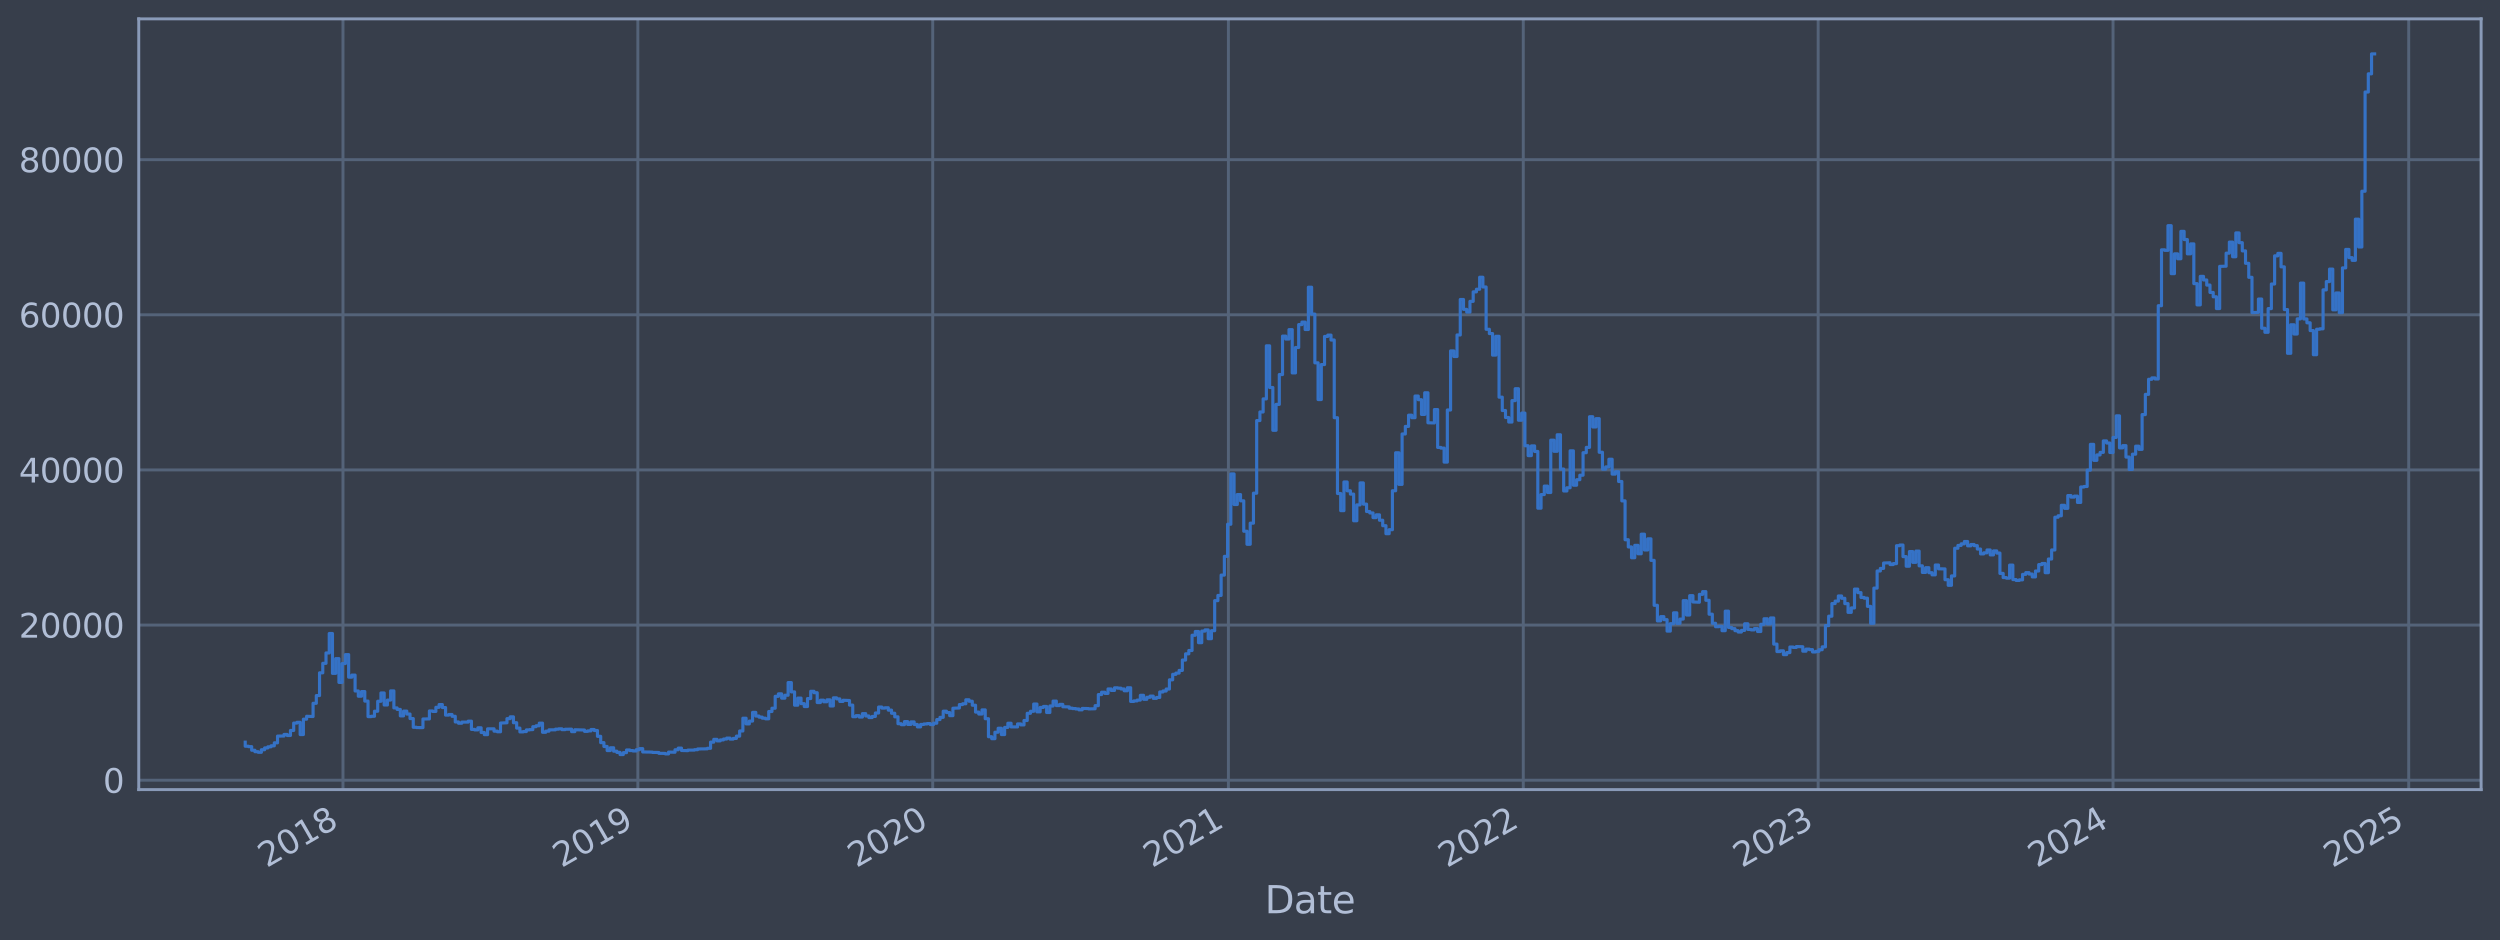 <?xml version="1.0" encoding="utf-8" standalone="no"?>
<!DOCTYPE svg PUBLIC "-//W3C//DTD SVG 1.1//EN"
  "http://www.w3.org/Graphics/SVG/1.1/DTD/svg11.dtd">
<svg xmlns:xlink="http://www.w3.org/1999/xlink" width="952.884pt" height="358.291pt" viewBox="0 0 952.884 358.291" xmlns="http://www.w3.org/2000/svg" version="1.1">
 <defs>
  <style type="text/css">*{stroke-linejoin: round; stroke-linecap: butt}</style>
 </defs>
 <g id="figure_1">
  <g id="patch_1">
   <path d="M 0 358.291 
L 952.884 358.291 
L 952.884 0 
L 0 0 
z
" style="fill: #373e4b"/>
  </g>
  <g id="axes_1">
   <g id="patch_2">
    <path d="M 52.884 300.96 
L 945.684 300.96 
L 945.684 7.2 
L 52.884 7.2 
z
" style="fill: #373e4b"/>
   </g>
   <g id="matplotlib.axis_1">
    <g id="xtick_1">
     <g id="line2d_1">
      <path d="M 130.725 300.96 
L 130.725 7.2 
" clip-path="url(#p2341d378d4)" style="fill: none; stroke: #546379; stroke-width: 1.12; stroke-linecap: square"/>
     </g>
     <g id="line2d_2"/>
     <g id="text_1">
      <!-- 2018 -->
      <g style="fill: #b1bed6" transform="translate(101.643 330.885) rotate(-30) scale(0.126 -0.126)">
       <defs>
        <path id="DejaVuSans-32" d="M 1228 531 
L 3431 531 
L 3431 0 
L 469 0 
L 469 531 
Q 828 903 1448 1529 
Q 2069 2156 2228 2338 
Q 2531 2678 2651 2914 
Q 2772 3150 2772 3378 
Q 2772 3750 2511 3984 
Q 2250 4219 1831 4219 
Q 1534 4219 1204 4116 
Q 875 4013 500 3803 
L 500 4441 
Q 881 4594 1212 4672 
Q 1544 4750 1819 4750 
Q 2544 4750 2975 4387 
Q 3406 4025 3406 3419 
Q 3406 3131 3298 2873 
Q 3191 2616 2906 2266 
Q 2828 2175 2409 1742 
Q 1991 1309 1228 531 
z
" transform="scale(0.016)"/>
        <path id="DejaVuSans-30" d="M 2034 4250 
Q 1547 4250 1301 3770 
Q 1056 3291 1056 2328 
Q 1056 1369 1301 889 
Q 1547 409 2034 409 
Q 2525 409 2770 889 
Q 3016 1369 3016 2328 
Q 3016 3291 2770 3770 
Q 2525 4250 2034 4250 
z
M 2034 4750 
Q 2819 4750 3233 4129 
Q 3647 3509 3647 2328 
Q 3647 1150 3233 529 
Q 2819 -91 2034 -91 
Q 1250 -91 836 529 
Q 422 1150 422 2328 
Q 422 3509 836 4129 
Q 1250 4750 2034 4750 
z
" transform="scale(0.016)"/>
        <path id="DejaVuSans-31" d="M 794 531 
L 1825 531 
L 1825 4091 
L 703 3866 
L 703 4441 
L 1819 4666 
L 2450 4666 
L 2450 531 
L 3481 531 
L 3481 0 
L 794 0 
L 794 531 
z
" transform="scale(0.016)"/>
        <path id="DejaVuSans-38" d="M 2034 2216 
Q 1584 2216 1326 1975 
Q 1069 1734 1069 1313 
Q 1069 891 1326 650 
Q 1584 409 2034 409 
Q 2484 409 2743 651 
Q 3003 894 3003 1313 
Q 3003 1734 2745 1975 
Q 2488 2216 2034 2216 
z
M 1403 2484 
Q 997 2584 770 2862 
Q 544 3141 544 3541 
Q 544 4100 942 4425 
Q 1341 4750 2034 4750 
Q 2731 4750 3128 4425 
Q 3525 4100 3525 3541 
Q 3525 3141 3298 2862 
Q 3072 2584 2669 2484 
Q 3125 2378 3379 2068 
Q 3634 1759 3634 1313 
Q 3634 634 3220 271 
Q 2806 -91 2034 -91 
Q 1263 -91 848 271 
Q 434 634 434 1313 
Q 434 1759 690 2068 
Q 947 2378 1403 2484 
z
M 1172 3481 
Q 1172 3119 1398 2916 
Q 1625 2713 2034 2713 
Q 2441 2713 2670 2916 
Q 2900 3119 2900 3481 
Q 2900 3844 2670 4047 
Q 2441 4250 2034 4250 
Q 1625 4250 1398 4047 
Q 1172 3844 1172 3481 
z
" transform="scale(0.016)"/>
       </defs>
       <use xlink:href="#DejaVuSans-32"/>
       <use xlink:href="#DejaVuSans-30" x="63.623"/>
       <use xlink:href="#DejaVuSans-31" x="127.246"/>
       <use xlink:href="#DejaVuSans-38" x="190.869"/>
      </g>
     </g>
    </g>
    <g id="xtick_2">
     <g id="line2d_3">
      <path d="M 243.117 300.96 
L 243.117 7.2 
" clip-path="url(#p2341d378d4)" style="fill: none; stroke: #546379; stroke-width: 1.12; stroke-linecap: square"/>
     </g>
     <g id="line2d_4"/>
     <g id="text_2">
      <!-- 2019 -->
      <g style="fill: #b1bed6" transform="translate(214.036 330.885) rotate(-30) scale(0.126 -0.126)">
       <defs>
        <path id="DejaVuSans-39" d="M 703 97 
L 703 672 
Q 941 559 1184 500 
Q 1428 441 1663 441 
Q 2288 441 2617 861 
Q 2947 1281 2994 2138 
Q 2813 1869 2534 1725 
Q 2256 1581 1919 1581 
Q 1219 1581 811 2004 
Q 403 2428 403 3163 
Q 403 3881 828 4315 
Q 1253 4750 1959 4750 
Q 2769 4750 3195 4129 
Q 3622 3509 3622 2328 
Q 3622 1225 3098 567 
Q 2575 -91 1691 -91 
Q 1453 -91 1209 -44 
Q 966 3 703 97 
z
M 1959 2075 
Q 2384 2075 2632 2365 
Q 2881 2656 2881 3163 
Q 2881 3666 2632 3958 
Q 2384 4250 1959 4250 
Q 1534 4250 1286 3958 
Q 1038 3666 1038 3163 
Q 1038 2656 1286 2365 
Q 1534 2075 1959 2075 
z
" transform="scale(0.016)"/>
       </defs>
       <use xlink:href="#DejaVuSans-32"/>
       <use xlink:href="#DejaVuSans-30" x="63.623"/>
       <use xlink:href="#DejaVuSans-31" x="127.246"/>
       <use xlink:href="#DejaVuSans-39" x="190.869"/>
      </g>
     </g>
    </g>
    <g id="xtick_3">
     <g id="line2d_5">
      <path d="M 355.51 300.96 
L 355.51 7.2 
" clip-path="url(#p2341d378d4)" style="fill: none; stroke: #546379; stroke-width: 1.12; stroke-linecap: square"/>
     </g>
     <g id="line2d_6"/>
     <g id="text_3">
      <!-- 2020 -->
      <g style="fill: #b1bed6" transform="translate(326.429 330.885) rotate(-30) scale(0.126 -0.126)">
       <use xlink:href="#DejaVuSans-32"/>
       <use xlink:href="#DejaVuSans-30" x="63.623"/>
       <use xlink:href="#DejaVuSans-32" x="127.246"/>
       <use xlink:href="#DejaVuSans-30" x="190.869"/>
      </g>
     </g>
    </g>
    <g id="xtick_4">
     <g id="line2d_7">
      <path d="M 468.211 300.96 
L 468.211 7.2 
" clip-path="url(#p2341d378d4)" style="fill: none; stroke: #546379; stroke-width: 1.12; stroke-linecap: square"/>
     </g>
     <g id="line2d_8"/>
     <g id="text_4">
      <!-- 2021 -->
      <g style="fill: #b1bed6" transform="translate(439.13 330.885) rotate(-30) scale(0.126 -0.126)">
       <use xlink:href="#DejaVuSans-32"/>
       <use xlink:href="#DejaVuSans-30" x="63.623"/>
       <use xlink:href="#DejaVuSans-32" x="127.246"/>
       <use xlink:href="#DejaVuSans-31" x="190.869"/>
      </g>
     </g>
    </g>
    <g id="xtick_5">
     <g id="line2d_9">
      <path d="M 580.603 300.96 
L 580.603 7.2 
" clip-path="url(#p2341d378d4)" style="fill: none; stroke: #546379; stroke-width: 1.12; stroke-linecap: square"/>
     </g>
     <g id="line2d_10"/>
     <g id="text_5">
      <!-- 2022 -->
      <g style="fill: #b1bed6" transform="translate(551.522 330.885) rotate(-30) scale(0.126 -0.126)">
       <use xlink:href="#DejaVuSans-32"/>
       <use xlink:href="#DejaVuSans-30" x="63.623"/>
       <use xlink:href="#DejaVuSans-32" x="127.246"/>
       <use xlink:href="#DejaVuSans-32" x="190.869"/>
      </g>
     </g>
    </g>
    <g id="xtick_6">
     <g id="line2d_11">
      <path d="M 692.996 300.96 
L 692.996 7.2 
" clip-path="url(#p2341d378d4)" style="fill: none; stroke: #546379; stroke-width: 1.12; stroke-linecap: square"/>
     </g>
     <g id="line2d_12"/>
     <g id="text_6">
      <!-- 2023 -->
      <g style="fill: #b1bed6" transform="translate(663.915 330.885) rotate(-30) scale(0.126 -0.126)">
       <defs>
        <path id="DejaVuSans-33" d="M 2597 2516 
Q 3050 2419 3304 2112 
Q 3559 1806 3559 1356 
Q 3559 666 3084 287 
Q 2609 -91 1734 -91 
Q 1441 -91 1130 -33 
Q 819 25 488 141 
L 488 750 
Q 750 597 1062 519 
Q 1375 441 1716 441 
Q 2309 441 2620 675 
Q 2931 909 2931 1356 
Q 2931 1769 2642 2001 
Q 2353 2234 1838 2234 
L 1294 2234 
L 1294 2753 
L 1863 2753 
Q 2328 2753 2575 2939 
Q 2822 3125 2822 3475 
Q 2822 3834 2567 4026 
Q 2313 4219 1838 4219 
Q 1578 4219 1281 4162 
Q 984 4106 628 3988 
L 628 4550 
Q 988 4650 1302 4700 
Q 1616 4750 1894 4750 
Q 2613 4750 3031 4423 
Q 3450 4097 3450 3541 
Q 3450 3153 3228 2886 
Q 3006 2619 2597 2516 
z
" transform="scale(0.016)"/>
       </defs>
       <use xlink:href="#DejaVuSans-32"/>
       <use xlink:href="#DejaVuSans-30" x="63.623"/>
       <use xlink:href="#DejaVuSans-32" x="127.246"/>
       <use xlink:href="#DejaVuSans-33" x="190.869"/>
      </g>
     </g>
    </g>
    <g id="xtick_7">
     <g id="line2d_13">
      <path d="M 805.389 300.96 
L 805.389 7.2 
" clip-path="url(#p2341d378d4)" style="fill: none; stroke: #546379; stroke-width: 1.12; stroke-linecap: square"/>
     </g>
     <g id="line2d_14"/>
     <g id="text_7">
      <!-- 2024 -->
      <g style="fill: #b1bed6" transform="translate(776.308 330.885) rotate(-30) scale(0.126 -0.126)">
       <defs>
        <path id="DejaVuSans-34" d="M 2419 4116 
L 825 1625 
L 2419 1625 
L 2419 4116 
z
M 2253 4666 
L 3047 4666 
L 3047 1625 
L 3713 1625 
L 3713 1100 
L 3047 1100 
L 3047 0 
L 2419 0 
L 2419 1100 
L 313 1100 
L 313 1709 
L 2253 4666 
z
" transform="scale(0.016)"/>
       </defs>
       <use xlink:href="#DejaVuSans-32"/>
       <use xlink:href="#DejaVuSans-30" x="63.623"/>
       <use xlink:href="#DejaVuSans-32" x="127.246"/>
       <use xlink:href="#DejaVuSans-34" x="190.869"/>
      </g>
     </g>
    </g>
    <g id="xtick_8">
     <g id="line2d_15">
      <path d="M 918.09 300.96 
L 918.09 7.2 
" clip-path="url(#p2341d378d4)" style="fill: none; stroke: #546379; stroke-width: 1.12; stroke-linecap: square"/>
     </g>
     <g id="line2d_16"/>
     <g id="text_8">
      <!-- 2025 -->
      <g style="fill: #b1bed6" transform="translate(889.009 330.885) rotate(-30) scale(0.126 -0.126)">
       <defs>
        <path id="DejaVuSans-35" d="M 691 4666 
L 3169 4666 
L 3169 4134 
L 1269 4134 
L 1269 2991 
Q 1406 3038 1543 3061 
Q 1681 3084 1819 3084 
Q 2600 3084 3056 2656 
Q 3513 2228 3513 1497 
Q 3513 744 3044 326 
Q 2575 -91 1722 -91 
Q 1428 -91 1123 -41 
Q 819 9 494 109 
L 494 744 
Q 775 591 1075 516 
Q 1375 441 1709 441 
Q 2250 441 2565 725 
Q 2881 1009 2881 1497 
Q 2881 1984 2565 2268 
Q 2250 2553 1709 2553 
Q 1456 2553 1204 2497 
Q 953 2441 691 2322 
L 691 4666 
z
" transform="scale(0.016)"/>
       </defs>
       <use xlink:href="#DejaVuSans-32"/>
       <use xlink:href="#DejaVuSans-30" x="63.623"/>
       <use xlink:href="#DejaVuSans-32" x="127.246"/>
       <use xlink:href="#DejaVuSans-35" x="190.869"/>
      </g>
     </g>
    </g>
    <g id="text_9">
     <!-- Date -->
     <g style="fill: #b1bed6" transform="translate(482.075 348.096) scale(0.144 -0.144)">
      <defs>
       <path id="DejaVuSans-44" d="M 1259 4147 
L 1259 519 
L 2022 519 
Q 2988 519 3436 956 
Q 3884 1394 3884 2338 
Q 3884 3275 3436 3711 
Q 2988 4147 2022 4147 
L 1259 4147 
z
M 628 4666 
L 1925 4666 
Q 3281 4666 3915 4102 
Q 4550 3538 4550 2338 
Q 4550 1131 3912 565 
Q 3275 0 1925 0 
L 628 0 
L 628 4666 
z
" transform="scale(0.016)"/>
       <path id="DejaVuSans-61" d="M 2194 1759 
Q 1497 1759 1228 1600 
Q 959 1441 959 1056 
Q 959 750 1161 570 
Q 1363 391 1709 391 
Q 2188 391 2477 730 
Q 2766 1069 2766 1631 
L 2766 1759 
L 2194 1759 
z
M 3341 1997 
L 3341 0 
L 2766 0 
L 2766 531 
Q 2569 213 2275 61 
Q 1981 -91 1556 -91 
Q 1019 -91 701 211 
Q 384 513 384 1019 
Q 384 1609 779 1909 
Q 1175 2209 1959 2209 
L 2766 2209 
L 2766 2266 
Q 2766 2663 2505 2880 
Q 2244 3097 1772 3097 
Q 1472 3097 1187 3025 
Q 903 2953 641 2809 
L 641 3341 
Q 956 3463 1253 3523 
Q 1550 3584 1831 3584 
Q 2591 3584 2966 3190 
Q 3341 2797 3341 1997 
z
" transform="scale(0.016)"/>
       <path id="DejaVuSans-74" d="M 1172 4494 
L 1172 3500 
L 2356 3500 
L 2356 3053 
L 1172 3053 
L 1172 1153 
Q 1172 725 1289 603 
Q 1406 481 1766 481 
L 2356 481 
L 2356 0 
L 1766 0 
Q 1100 0 847 248 
Q 594 497 594 1153 
L 594 3053 
L 172 3053 
L 172 3500 
L 594 3500 
L 594 4494 
L 1172 4494 
z
" transform="scale(0.016)"/>
       <path id="DejaVuSans-65" d="M 3597 1894 
L 3597 1613 
L 953 1613 
Q 991 1019 1311 708 
Q 1631 397 2203 397 
Q 2534 397 2845 478 
Q 3156 559 3463 722 
L 3463 178 
Q 3153 47 2828 -22 
Q 2503 -91 2169 -91 
Q 1331 -91 842 396 
Q 353 884 353 1716 
Q 353 2575 817 3079 
Q 1281 3584 2069 3584 
Q 2775 3584 3186 3129 
Q 3597 2675 3597 1894 
z
M 3022 2063 
Q 3016 2534 2758 2815 
Q 2500 3097 2075 3097 
Q 1594 3097 1305 2825 
Q 1016 2553 972 2059 
L 3022 2063 
z
" transform="scale(0.016)"/>
      </defs>
      <use xlink:href="#DejaVuSans-44"/>
      <use xlink:href="#DejaVuSans-61" x="77.002"/>
      <use xlink:href="#DejaVuSans-74" x="138.281"/>
      <use xlink:href="#DejaVuSans-65" x="177.49"/>
     </g>
    </g>
   </g>
   <g id="matplotlib.axis_2">
    <g id="ytick_1">
     <g id="line2d_17">
      <path d="M 52.884 297.388 
L 945.684 297.388 
" clip-path="url(#p2341d378d4)" style="fill: none; stroke: #546379; stroke-width: 1.12; stroke-linecap: square"/>
     </g>
     <g id="line2d_18"/>
     <g id="text_10">
      <!-- 0 -->
      <g style="fill: #b1bed6" transform="translate(39.267 302.175) scale(0.126 -0.126)">
       <use xlink:href="#DejaVuSans-30"/>
      </g>
     </g>
    </g>
    <g id="ytick_2">
     <g id="line2d_19">
      <path d="M 52.884 238.254 
L 945.684 238.254 
" clip-path="url(#p2341d378d4)" style="fill: none; stroke: #546379; stroke-width: 1.12; stroke-linecap: square"/>
     </g>
     <g id="line2d_20"/>
     <g id="text_11">
      <!-- 20000 -->
      <g style="fill: #b1bed6" transform="translate(7.2 243.041) scale(0.126 -0.126)">
       <use xlink:href="#DejaVuSans-32"/>
       <use xlink:href="#DejaVuSans-30" x="63.623"/>
       <use xlink:href="#DejaVuSans-30" x="127.246"/>
       <use xlink:href="#DejaVuSans-30" x="190.869"/>
       <use xlink:href="#DejaVuSans-30" x="254.492"/>
      </g>
     </g>
    </g>
    <g id="ytick_3">
     <g id="line2d_21">
      <path d="M 52.884 179.12 
L 945.684 179.12 
" clip-path="url(#p2341d378d4)" style="fill: none; stroke: #546379; stroke-width: 1.12; stroke-linecap: square"/>
     </g>
     <g id="line2d_22"/>
     <g id="text_12">
      <!-- 40000 -->
      <g style="fill: #b1bed6" transform="translate(7.2 183.907) scale(0.126 -0.126)">
       <use xlink:href="#DejaVuSans-34"/>
       <use xlink:href="#DejaVuSans-30" x="63.623"/>
       <use xlink:href="#DejaVuSans-30" x="127.246"/>
       <use xlink:href="#DejaVuSans-30" x="190.869"/>
       <use xlink:href="#DejaVuSans-30" x="254.492"/>
      </g>
     </g>
    </g>
    <g id="ytick_4">
     <g id="line2d_23">
      <path d="M 52.884 119.985 
L 945.684 119.985 
" clip-path="url(#p2341d378d4)" style="fill: none; stroke: #546379; stroke-width: 1.12; stroke-linecap: square"/>
     </g>
     <g id="line2d_24"/>
     <g id="text_13">
      <!-- 60000 -->
      <g style="fill: #b1bed6" transform="translate(7.2 124.772) scale(0.126 -0.126)">
       <defs>
        <path id="DejaVuSans-36" d="M 2113 2584 
Q 1688 2584 1439 2293 
Q 1191 2003 1191 1497 
Q 1191 994 1439 701 
Q 1688 409 2113 409 
Q 2538 409 2786 701 
Q 3034 994 3034 1497 
Q 3034 2003 2786 2293 
Q 2538 2584 2113 2584 
z
M 3366 4563 
L 3366 3988 
Q 3128 4100 2886 4159 
Q 2644 4219 2406 4219 
Q 1781 4219 1451 3797 
Q 1122 3375 1075 2522 
Q 1259 2794 1537 2939 
Q 1816 3084 2150 3084 
Q 2853 3084 3261 2657 
Q 3669 2231 3669 1497 
Q 3669 778 3244 343 
Q 2819 -91 2113 -91 
Q 1303 -91 875 529 
Q 447 1150 447 2328 
Q 447 3434 972 4092 
Q 1497 4750 2381 4750 
Q 2619 4750 2861 4703 
Q 3103 4656 3366 4563 
z
" transform="scale(0.016)"/>
       </defs>
       <use xlink:href="#DejaVuSans-36"/>
       <use xlink:href="#DejaVuSans-30" x="63.623"/>
       <use xlink:href="#DejaVuSans-30" x="127.246"/>
       <use xlink:href="#DejaVuSans-30" x="190.869"/>
       <use xlink:href="#DejaVuSans-30" x="254.492"/>
      </g>
     </g>
    </g>
    <g id="ytick_5">
     <g id="line2d_25">
      <path d="M 52.884 60.851 
L 945.684 60.851 
" clip-path="url(#p2341d378d4)" style="fill: none; stroke: #546379; stroke-width: 1.12; stroke-linecap: square"/>
     </g>
     <g id="line2d_26"/>
     <g id="text_14">
      <!-- 80000 -->
      <g style="fill: #b1bed6" transform="translate(7.2 65.638) scale(0.126 -0.126)">
       <use xlink:href="#DejaVuSans-38"/>
       <use xlink:href="#DejaVuSans-30" x="63.623"/>
       <use xlink:href="#DejaVuSans-30" x="127.246"/>
       <use xlink:href="#DejaVuSans-30" x="190.869"/>
       <use xlink:href="#DejaVuSans-30" x="254.492"/>
      </g>
     </g>
    </g>
   </g>
   <g id="line2d_27">
    <path d="M 93.466 282.876 
L 93.466 284.423 
L 94.697 284.423 
L 94.697 284.583 
L 95.929 284.583 
L 95.929 285.96 
L 97.161 285.96 
L 97.161 286.512 
L 98.392 286.512 
L 98.392 286.742 
L 99.624 286.742 
L 99.624 285.763 
L 100.856 285.763 
L 100.856 285.076 
L 102.087 285.076 
L 102.087 284.65 
L 103.319 284.65 
L 103.319 284.262 
L 104.551 284.262 
L 104.551 283.131 
L 105.783 283.131 
L 105.783 280.56 
L 108.246 280.544 
L 108.246 279.942 
L 109.478 279.942 
L 109.478 280.328 
L 110.709 280.328 
L 110.709 278.418 
L 111.941 278.418 
L 111.941 275.609 
L 113.173 275.609 
L 113.173 275.306 
L 114.404 275.306 
L 114.404 279.973 
L 115.636 279.973 
L 115.636 274.123 
L 116.868 274.123 
L 116.868 273.017 
L 119.331 273.106 
L 119.331 268.061 
L 120.563 268.061 
L 120.563 265.122 
L 121.795 265.122 
L 121.795 256.456 
L 123.026 256.456 
L 123.026 252.834 
L 124.258 252.834 
L 124.258 248.874 
L 125.49 248.874 
L 125.49 241.472 
L 126.722 241.472 
L 126.722 256.655 
L 127.953 256.655 
L 127.953 251.033 
L 129.185 251.033 
L 129.185 260.097 
L 130.417 260.097 
L 130.417 252.922 
L 131.648 252.922 
L 131.648 249.51 
L 132.88 249.51 
L 132.88 258.107 
L 134.112 258.107 
L 134.112 257.313 
L 135.343 257.313 
L 135.343 263.367 
L 136.575 263.367 
L 136.575 265.363 
L 137.807 265.363 
L 137.807 263.589 
L 139.039 263.589 
L 139.039 267.218 
L 140.27 267.218 
L 140.27 273.137 
L 141.502 273.137 
L 141.502 273.01 
L 142.734 273.01 
L 142.734 271.086 
L 143.965 271.086 
L 143.965 267.293 
L 145.197 267.293 
L 145.197 264.137 
L 146.429 264.137 
L 146.429 268.709 
L 147.66 268.709 
L 147.66 266.839 
L 148.892 266.839 
L 148.892 263.336 
L 150.124 263.336 
L 150.124 269.818 
L 151.356 269.818 
L 151.356 270.394 
L 152.587 270.394 
L 152.587 272.854 
L 153.819 272.854 
L 153.819 271.044 
L 155.051 271.044 
L 155.051 272.156 
L 156.282 272.156 
L 156.282 273.881 
L 157.514 273.881 
L 157.514 277.201 
L 158.746 277.201 
L 158.746 277.322 
L 161.209 277.329 
L 161.209 274.044 
L 163.673 274.009 
L 163.673 270.983 
L 164.904 270.983 
L 164.904 271.162 
L 166.136 271.162 
L 166.136 269.6 
L 167.368 269.6 
L 167.368 268.55 
L 168.599 268.55 
L 168.599 269.686 
L 169.831 269.686 
L 169.831 272.561 
L 171.063 272.561 
L 171.063 272.342 
L 172.294 272.342 
L 172.294 273.019 
L 173.526 273.019 
L 173.526 275.178 
L 174.758 275.178 
L 174.758 275.673 
L 175.99 275.673 
L 175.99 275.244 
L 178.453 275.226 
L 178.453 274.871 
L 179.685 274.871 
L 179.685 278.013 
L 180.916 278.013 
L 180.916 278.203 
L 182.148 278.203 
L 182.148 277.399 
L 183.38 277.399 
L 183.38 279.184 
L 184.611 279.184 
L 184.611 280.008 
L 185.843 280.008 
L 185.843 277.796 
L 188.307 277.79 
L 188.307 278.675 
L 189.538 278.675 
L 189.538 278.912 
L 190.77 278.912 
L 190.77 275.594 
L 193.233 275.489 
L 193.233 273.913 
L 194.465 273.913 
L 194.465 273.228 
L 195.697 273.228 
L 195.697 275.465 
L 196.928 275.465 
L 196.928 277.524 
L 198.16 277.524 
L 198.16 278.974 
L 199.392 278.974 
L 199.392 278.848 
L 200.624 278.848 
L 200.624 278.209 
L 201.855 278.209 
L 201.855 278.093 
L 203.087 278.093 
L 203.087 276.983 
L 204.319 276.983 
L 204.319 276.636 
L 205.55 276.636 
L 205.55 275.629 
L 206.782 275.629 
L 206.782 279.104 
L 208.014 279.104 
L 208.014 278.684 
L 209.245 278.684 
L 209.245 278.178 
L 211.709 278.182 
L 211.709 277.923 
L 212.941 277.923 
L 212.941 277.789 
L 214.172 277.789 
L 214.172 278.107 
L 215.404 278.107 
L 215.404 277.952 
L 217.867 277.93 
L 217.867 278.864 
L 219.099 278.864 
L 219.099 278.141 
L 222.794 278.252 
L 222.794 278.756 
L 224.026 278.756 
L 224.026 278.58 
L 225.258 278.58 
L 225.258 278.061 
L 226.489 278.061 
L 226.489 278.44 
L 227.721 278.44 
L 227.721 280.657 
L 228.953 280.657 
L 228.953 283.052 
L 230.184 283.052 
L 230.184 284.518 
L 231.416 284.518 
L 231.416 286.069 
L 232.648 286.069 
L 232.648 285.005 
L 233.88 285.005 
L 233.88 286.316 
L 235.111 286.316 
L 235.111 286.778 
L 236.343 286.778 
L 236.343 287.607 
L 237.575 287.607 
L 237.575 286.873 
L 238.806 286.873 
L 238.806 285.858 
L 240.038 285.858 
L 240.038 286.089 
L 241.27 286.089 
L 241.27 286.241 
L 242.501 286.241 
L 242.501 285.765 
L 243.733 285.765 
L 243.733 285.349 
L 244.965 285.349 
L 244.965 286.607 
L 248.66 286.668 
L 248.66 286.782 
L 251.123 286.814 
L 251.123 287.129 
L 253.587 287.17 
L 253.587 287.351 
L 254.818 287.351 
L 254.818 286.657 
L 257.282 286.72 
L 257.282 285.779 
L 258.514 285.779 
L 258.514 285.149 
L 259.745 285.149 
L 259.745 286.055 
L 262.209 286.11 
L 262.209 285.896 
L 264.672 285.913 
L 264.672 285.749 
L 265.904 285.749 
L 265.904 285.475 
L 269.599 285.418 
L 269.599 285.224 
L 270.831 285.224 
L 270.831 282.867 
L 272.062 282.867 
L 272.062 281.81 
L 273.294 281.81 
L 273.294 282.389 
L 274.526 282.389 
L 274.526 282.023 
L 275.757 282.023 
L 275.757 281.69 
L 276.989 281.69 
L 276.989 281.321 
L 278.221 281.321 
L 278.221 281.714 
L 279.452 281.714 
L 279.452 281.451 
L 280.684 281.451 
L 280.684 280.581 
L 281.916 280.581 
L 281.916 278.619 
L 283.148 278.619 
L 283.148 273.756 
L 284.379 273.756 
L 284.379 275.908 
L 285.611 275.908 
L 285.611 274.841 
L 286.843 274.841 
L 286.843 271.534 
L 288.074 271.534 
L 288.074 272.929 
L 289.306 272.929 
L 289.306 273.336 
L 290.538 273.336 
L 290.538 273.74 
L 291.769 273.74 
L 291.769 273.978 
L 293.001 273.978 
L 293.001 271.193 
L 294.233 271.193 
L 294.233 269.945 
L 295.465 269.945 
L 295.465 265.413 
L 296.696 265.413 
L 296.696 264.472 
L 297.928 264.472 
L 297.928 266.11 
L 299.16 266.11 
L 299.16 264.997 
L 300.391 264.997 
L 300.391 260.173 
L 301.623 260.173 
L 301.623 263.714 
L 302.855 263.714 
L 302.855 268.784 
L 304.086 268.784 
L 304.086 266.084 
L 305.318 266.084 
L 305.318 268.19 
L 306.55 268.19 
L 306.55 269.296 
L 307.782 269.296 
L 307.782 266.255 
L 309.013 266.255 
L 309.013 263.488 
L 310.245 263.488 
L 310.245 264.03 
L 311.477 264.03 
L 311.477 267.771 
L 312.708 267.771 
L 312.708 266.882 
L 313.94 266.882 
L 313.94 267.49 
L 315.172 267.49 
L 315.172 266.756 
L 316.403 266.756 
L 316.403 269.069 
L 317.635 269.069 
L 317.635 265.984 
L 318.867 265.984 
L 318.867 266.381 
L 320.099 266.381 
L 320.099 267.35 
L 321.33 267.35 
L 321.33 266.903 
L 323.794 267.006 
L 323.794 268.757 
L 325.025 268.757 
L 325.025 273.161 
L 326.257 273.161 
L 326.257 272.78 
L 327.489 272.78 
L 327.489 273.298 
L 328.721 273.298 
L 328.721 271.996 
L 329.952 271.996 
L 329.952 272.896 
L 331.184 272.896 
L 331.184 273.508 
L 332.416 273.508 
L 332.416 273.077 
L 333.647 273.077 
L 333.647 271.763 
L 334.879 271.763 
L 334.879 269.497 
L 336.111 269.497 
L 336.111 269.887 
L 337.342 269.887 
L 337.342 269.763 
L 338.574 269.763 
L 338.574 270.668 
L 339.806 270.668 
L 339.806 271.865 
L 341.038 271.865 
L 341.038 273.214 
L 342.269 273.214 
L 342.269 275.845 
L 343.501 275.845 
L 343.501 276.208 
L 344.733 276.208 
L 344.733 275.042 
L 345.964 275.042 
L 345.964 276.121 
L 347.196 276.121 
L 347.196 275.147 
L 348.428 275.147 
L 348.428 276.132 
L 349.659 276.132 
L 349.659 277.048 
L 350.891 277.048 
L 350.891 276.129 
L 352.123 276.129 
L 352.123 275.95 
L 353.355 275.95 
L 353.355 275.801 
L 354.586 275.801 
L 354.586 276.172 
L 355.818 276.172 
L 355.818 275.652 
L 357.05 275.652 
L 357.05 274.273 
L 358.281 274.273 
L 358.281 273.423 
L 359.513 273.423 
L 359.513 271.073 
L 360.745 271.073 
L 360.745 271.599 
L 361.976 271.599 
L 361.976 272.767 
L 363.208 272.767 
L 363.208 269.951 
L 365.672 269.848 
L 365.672 268.544 
L 366.903 268.544 
L 366.903 268.251 
L 368.135 268.251 
L 368.135 266.732 
L 369.367 266.732 
L 369.367 267.287 
L 370.598 267.287 
L 370.598 268.798 
L 371.83 268.798 
L 371.83 271.412 
L 373.062 271.412 
L 373.062 272.155 
L 374.293 272.155 
L 374.293 270.579 
L 375.525 270.579 
L 375.525 273.936 
L 376.757 273.936 
L 376.757 280.804 
L 377.989 280.804 
L 377.989 281.547 
L 379.22 281.547 
L 379.22 279.087 
L 380.452 279.087 
L 380.452 277.583 
L 381.684 277.583 
L 381.684 279.987 
L 382.915 279.987 
L 382.915 277.256 
L 384.147 277.256 
L 384.147 275.677 
L 385.379 275.677 
L 385.379 277.066 
L 387.842 277.07 
L 387.842 275.925 
L 389.074 275.925 
L 389.074 276.304 
L 390.306 276.304 
L 390.306 274.624 
L 391.537 274.624 
L 391.537 271.876 
L 392.769 271.876 
L 392.769 271.115 
L 394.001 271.115 
L 394.001 268.348 
L 395.232 268.348 
L 395.232 271.326 
L 396.464 271.326 
L 396.464 269.638 
L 397.696 269.638 
L 397.696 269.268 
L 398.927 269.268 
L 398.927 271.574 
L 400.159 271.574 
L 400.159 269.095 
L 401.391 269.095 
L 401.391 267.217 
L 402.623 267.217 
L 402.623 268.934 
L 403.854 268.934 
L 403.854 268.486 
L 405.086 268.486 
L 405.086 269.378 
L 407.549 269.433 
L 407.549 269.936 
L 408.781 269.936 
L 408.781 270.066 
L 410.013 270.066 
L 410.013 270.23 
L 411.244 270.23 
L 411.244 270.564 
L 412.476 270.564 
L 412.476 270.02 
L 414.94 270.08 
L 414.94 270.206 
L 417.403 270.143 
L 417.403 268.965 
L 418.635 268.965 
L 418.635 264.739 
L 419.866 264.739 
L 419.866 263.848 
L 421.098 263.848 
L 421.098 264.29 
L 422.33 264.29 
L 422.33 262.595 
L 423.562 262.595 
L 423.562 263.17 
L 424.793 263.17 
L 424.793 262.162 
L 426.025 262.162 
L 426.025 262.304 
L 427.257 262.304 
L 427.257 262.606 
L 428.488 262.606 
L 428.488 263.283 
L 429.72 263.283 
L 429.72 262.135 
L 430.952 262.135 
L 430.952 267.349 
L 432.183 267.349 
L 432.183 267.148 
L 433.415 267.148 
L 433.415 266.843 
L 434.647 266.843 
L 434.647 265.03 
L 435.879 265.03 
L 435.879 266.548 
L 437.11 266.548 
L 437.11 265.773 
L 438.342 265.773 
L 438.342 265.335 
L 439.574 265.335 
L 439.574 266.19 
L 440.805 266.19 
L 440.805 265.838 
L 442.037 265.838 
L 442.037 263.751 
L 443.269 263.751 
L 443.269 263.375 
L 444.5 263.375 
L 444.5 262.623 
L 445.732 262.623 
L 445.732 259.115 
L 446.964 259.115 
L 446.964 257.025 
L 448.196 257.025 
L 448.196 256.555 
L 449.427 256.555 
L 449.427 255.534 
L 450.659 255.534 
L 450.659 251.587 
L 451.891 251.587 
L 451.891 249.207 
L 453.122 249.207 
L 453.122 247.937 
L 454.354 247.937 
L 454.354 242.135 
L 455.586 242.135 
L 455.586 240.701 
L 456.817 240.701 
L 456.817 244.959 
L 458.049 244.959 
L 458.049 240.54 
L 459.281 240.54 
L 459.281 240.094 
L 460.513 240.094 
L 460.513 243.435 
L 461.744 243.435 
L 461.744 240.393 
L 462.976 240.393 
L 462.976 228.938 
L 464.208 228.938 
L 464.208 226.945 
L 465.439 226.945 
L 465.439 219.203 
L 466.671 219.203 
L 466.671 212.068 
L 467.903 212.068 
L 467.903 199.814 
L 469.134 199.814 
L 469.134 180.639 
L 470.366 180.639 
L 470.366 192.292 
L 471.598 192.292 
L 471.598 188.497 
L 472.83 188.497 
L 472.83 190.887 
L 474.061 190.887 
L 474.061 202.478 
L 475.293 202.478 
L 475.293 207.447 
L 476.525 207.447 
L 476.525 199.413 
L 477.756 199.413 
L 477.756 187.984 
L 478.988 187.984 
L 478.988 160.302 
L 480.22 160.302 
L 480.22 157.029 
L 481.451 157.029 
L 481.451 152.036 
L 482.683 152.036 
L 482.683 131.808 
L 483.915 131.808 
L 483.915 147.705 
L 485.147 147.705 
L 485.147 163.999 
L 486.378 163.999 
L 486.378 154.138 
L 487.61 154.138 
L 487.61 142.754 
L 488.842 142.754 
L 488.842 128.106 
L 490.073 128.106 
L 490.073 129.233 
L 491.305 129.233 
L 491.305 125.645 
L 492.537 125.645 
L 492.537 142.136 
L 493.768 142.136 
L 493.768 132.451 
L 495 132.451 
L 495 123.72 
L 496.232 123.72 
L 496.232 122.782 
L 497.464 122.782 
L 497.464 125.595 
L 498.695 125.595 
L 498.695 109.476 
L 499.927 109.476 
L 499.927 119.728 
L 501.159 119.728 
L 501.159 138.291 
L 502.39 138.291 
L 502.39 152.286 
L 503.622 152.286 
L 503.622 138.955 
L 504.854 138.955 
L 504.854 128.224 
L 506.085 128.224 
L 506.085 127.731 
L 507.317 127.731 
L 507.317 129.594 
L 508.549 129.594 
L 508.549 159.201 
L 509.781 159.201 
L 509.781 188.095 
L 511.012 188.095 
L 511.012 194.629 
L 512.244 194.629 
L 512.244 183.716 
L 513.476 183.716 
L 513.476 187.072 
L 514.707 187.072 
L 514.707 188.328 
L 515.939 188.328 
L 515.939 198.486 
L 517.171 198.486 
L 517.171 192.44 
L 518.403 192.44 
L 518.403 184.072 
L 519.634 184.072 
L 519.634 192.152 
L 520.866 192.152 
L 520.866 194.969 
L 522.098 194.969 
L 522.098 195.51 
L 523.329 195.51 
L 523.329 197.283 
L 524.561 197.283 
L 524.561 196.236 
L 525.793 196.236 
L 525.793 198.292 
L 527.024 198.292 
L 527.024 200.365 
L 528.256 200.365 
L 528.256 203.413 
L 529.488 203.413 
L 529.488 201.893 
L 530.72 201.893 
L 530.72 187.049 
L 531.951 187.049 
L 531.951 172.573 
L 533.183 172.573 
L 533.183 184.625 
L 534.415 184.625 
L 534.415 165.418 
L 535.646 165.418 
L 535.646 162.528 
L 536.878 162.528 
L 536.878 158.256 
L 538.11 158.256 
L 538.11 159.207 
L 539.341 159.207 
L 539.341 150.961 
L 540.573 150.961 
L 540.573 152.341 
L 541.805 152.341 
L 541.805 157.962 
L 543.037 157.962 
L 543.037 149.708 
L 544.268 149.708 
L 544.268 161.147 
L 546.732 161.204 
L 546.732 156.101 
L 547.963 156.101 
L 547.963 170.54 
L 549.195 170.54 
L 549.195 170.795 
L 550.427 170.795 
L 550.427 176.13 
L 551.658 176.13 
L 551.658 156.273 
L 552.89 156.273 
L 552.89 133.752 
L 554.122 133.752 
L 554.122 135.875 
L 555.354 135.875 
L 555.354 127.679 
L 556.585 127.679 
L 556.585 114.156 
L 557.817 114.156 
L 557.817 117.924 
L 559.049 117.924 
L 559.049 118.965 
L 560.28 118.965 
L 560.28 114.866 
L 561.512 114.866 
L 561.512 111.248 
L 562.744 111.248 
L 562.744 110.248 
L 563.975 110.248 
L 563.975 105.678 
L 565.207 105.678 
L 565.207 109.387 
L 566.439 109.387 
L 566.439 125.505 
L 567.671 125.505 
L 567.671 127.146 
L 568.902 127.146 
L 568.902 135.357 
L 570.134 135.357 
L 570.134 128.176 
L 571.366 128.176 
L 571.366 151.384 
L 572.597 151.384 
L 572.597 156.472 
L 573.829 156.472 
L 573.829 159.141 
L 575.061 159.141 
L 575.061 160.866 
L 576.292 160.866 
L 576.292 152.702 
L 577.524 152.702 
L 577.524 148.16 
L 578.756 148.16 
L 578.756 160.17 
L 579.988 160.17 
L 579.988 157.453 
L 581.219 157.453 
L 581.219 169.893 
L 582.451 169.893 
L 582.451 173.653 
L 583.683 173.653 
L 583.683 169.956 
L 584.914 169.956 
L 584.914 172.078 
L 586.146 172.078 
L 586.146 193.692 
L 587.378 193.692 
L 587.378 188.512 
L 588.609 188.512 
L 588.609 185.274 
L 589.841 185.274 
L 589.841 187.717 
L 591.073 187.717 
L 591.073 167.783 
L 592.305 167.783 
L 592.305 172.02 
L 593.536 172.02 
L 593.536 165.707 
L 594.768 165.707 
L 594.768 178.779 
L 596 178.779 
L 596 187.128 
L 597.231 187.128 
L 597.231 185.907 
L 598.463 185.907 
L 598.463 171.833 
L 599.695 171.833 
L 599.695 184.937 
L 600.926 184.937 
L 600.926 182.842 
L 602.158 182.842 
L 602.158 181.128 
L 603.39 181.128 
L 603.39 172.549 
L 604.622 172.549 
L 604.622 170.53 
L 605.853 170.53 
L 605.853 158.841 
L 607.085 158.841 
L 607.085 162.742 
L 608.317 162.742 
L 608.317 159.572 
L 609.548 159.572 
L 609.548 172.381 
L 610.78 172.381 
L 610.78 178.817 
L 612.012 178.817 
L 612.012 177.97 
L 613.243 177.97 
L 613.243 175.052 
L 614.475 175.052 
L 614.475 180.7 
L 615.707 180.7 
L 615.707 179.799 
L 616.939 179.799 
L 616.939 183.523 
L 618.17 183.523 
L 618.17 190.908 
L 619.402 190.908 
L 619.402 205.718 
L 620.634 205.718 
L 620.634 208.466 
L 621.865 208.466 
L 621.865 212.587 
L 623.097 212.587 
L 623.097 207.862 
L 624.329 207.862 
L 624.329 211.07 
L 625.561 211.07 
L 625.561 203.614 
L 626.792 203.614 
L 626.792 209.628 
L 628.024 209.628 
L 628.024 205.382 
L 629.256 205.382 
L 629.256 213.582 
L 630.487 213.582 
L 630.487 230.712 
L 631.719 230.712 
L 631.719 236.656 
L 632.951 236.656 
L 632.951 235.036 
L 634.182 235.036 
L 634.182 236.178 
L 635.414 236.178 
L 635.414 240.54 
L 636.646 240.54 
L 636.646 237.716 
L 637.878 237.716 
L 637.878 233.575 
L 639.109 233.575 
L 639.109 237.593 
L 640.341 237.593 
L 640.341 235.965 
L 641.573 235.965 
L 641.573 228.928 
L 642.804 228.928 
L 642.804 234.408 
L 644.036 234.408 
L 644.036 227.042 
L 645.268 227.042 
L 645.268 229.438 
L 647.731 229.54 
L 647.731 226.546 
L 648.963 226.546 
L 648.963 225.496 
L 650.195 225.496 
L 650.195 228.81 
L 651.426 228.81 
L 651.426 234.106 
L 652.658 234.106 
L 652.658 237.564 
L 653.89 237.564 
L 653.89 238.866 
L 655.121 238.866 
L 655.121 238.742 
L 656.353 238.742 
L 656.353 240.383 
L 657.585 240.383 
L 657.585 232.948 
L 658.816 232.948 
L 658.816 239.157 
L 660.048 239.157 
L 660.048 239.608 
L 661.28 239.608 
L 661.28 240.381 
L 662.512 240.381 
L 662.512 240.901 
L 663.743 240.901 
L 663.743 240.28 
L 664.975 240.28 
L 664.975 237.758 
L 666.207 237.758 
L 666.207 239.904 
L 667.438 239.904 
L 667.438 240.077 
L 668.67 240.077 
L 668.67 239.588 
L 669.902 239.588 
L 669.902 240.704 
L 671.133 240.704 
L 671.133 237.955 
L 672.365 237.955 
L 672.365 235.841 
L 673.597 235.841 
L 673.597 237.799 
L 674.829 237.799 
L 674.829 235.533 
L 676.06 235.533 
L 676.06 245.497 
L 677.292 245.497 
L 677.292 248.342 
L 678.524 248.342 
L 678.524 248.061 
L 679.755 248.061 
L 679.755 249.505 
L 680.987 249.505 
L 680.987 248.74 
L 682.219 248.74 
L 682.219 246.62 
L 683.45 246.62 
L 683.45 246.777 
L 684.682 246.777 
L 684.682 246.431 
L 687.146 246.512 
L 687.146 248.196 
L 688.377 248.196 
L 688.377 247.406 
L 689.609 247.406 
L 689.609 247.603 
L 690.841 247.603 
L 690.841 248.486 
L 692.072 248.486 
L 692.072 248.266 
L 693.304 248.266 
L 693.304 247.637 
L 694.536 247.637 
L 694.536 246.556 
L 695.767 246.556 
L 695.767 238.451 
L 696.999 238.451 
L 696.999 234.868 
L 698.231 234.868 
L 698.231 230.056 
L 699.463 230.056 
L 699.463 229.118 
L 700.694 229.118 
L 700.694 227.149 
L 701.926 227.149 
L 701.926 228.04 
L 703.158 228.04 
L 703.158 230.082 
L 704.389 230.082 
L 704.389 233.409 
L 705.621 233.409 
L 705.621 231.714 
L 706.853 231.714 
L 706.853 224.529 
L 708.084 224.529 
L 708.084 225.878 
L 709.316 225.878 
L 709.316 227.719 
L 710.548 227.719 
L 710.548 228.002 
L 711.78 228.002 
L 711.78 231.126 
L 713.011 231.126 
L 713.011 237.589 
L 714.243 237.589 
L 714.243 224.158 
L 715.475 224.158 
L 715.475 217.63 
L 716.706 217.63 
L 716.706 216.651 
L 717.938 216.651 
L 717.938 214.601 
L 720.402 214.502 
L 720.402 215.185 
L 721.633 215.185 
L 721.633 214.82 
L 722.865 214.82 
L 722.865 207.992 
L 724.097 207.992 
L 724.097 207.743 
L 725.328 207.743 
L 725.328 212.147 
L 726.56 212.147 
L 726.56 215.811 
L 727.792 215.811 
L 727.792 210.223 
L 729.023 210.223 
L 729.023 214.344 
L 730.255 214.344 
L 730.255 210.061 
L 731.487 210.061 
L 731.487 215.664 
L 732.719 215.664 
L 732.719 218.19 
L 733.95 218.19 
L 733.95 216.379 
L 735.182 216.379 
L 735.182 218.277 
L 736.414 218.277 
L 736.414 219.102 
L 737.645 219.102 
L 737.645 215.355 
L 738.877 215.355 
L 738.877 216.812 
L 741.34 216.837 
L 741.34 220.949 
L 742.572 220.949 
L 742.572 223.095 
L 743.804 223.095 
L 743.804 219.517 
L 745.036 219.517 
L 745.036 208.971 
L 746.267 208.971 
L 746.267 207.898 
L 747.499 207.898 
L 747.499 207.293 
L 748.731 207.293 
L 748.731 206.396 
L 749.962 206.396 
L 749.962 208.052 
L 751.194 208.052 
L 751.194 207.529 
L 752.426 207.529 
L 752.426 207.976 
L 753.657 207.976 
L 753.657 209.271 
L 754.889 209.271 
L 754.889 211.116 
L 756.121 211.116 
L 756.121 210.709 
L 757.353 210.709 
L 757.353 209.622 
L 758.584 209.622 
L 758.584 211.502 
L 759.816 211.502 
L 759.816 209.971 
L 761.048 209.971 
L 761.048 210.804 
L 762.279 210.804 
L 762.279 218.556 
L 763.511 218.556 
L 763.511 220.149 
L 764.743 220.149 
L 764.743 220.368 
L 765.974 220.368 
L 765.974 215.395 
L 767.206 215.395 
L 767.206 220.901 
L 768.438 220.901 
L 768.438 221.243 
L 769.67 221.243 
L 769.67 221.008 
L 770.901 221.008 
L 770.901 218.929 
L 772.133 218.929 
L 772.133 218.255 
L 773.365 218.255 
L 773.365 218.793 
L 774.596 218.793 
L 774.596 219.884 
L 775.828 219.884 
L 775.828 217.644 
L 777.06 217.644 
L 777.06 215.199 
L 778.291 215.199 
L 778.291 214.786 
L 779.523 214.786 
L 779.523 218.271 
L 780.755 218.271 
L 780.755 213.071 
L 781.987 213.071 
L 781.987 209.625 
L 783.218 209.625 
L 783.218 197.148 
L 784.45 197.148 
L 784.45 196.592 
L 785.682 196.592 
L 785.682 192.601 
L 786.913 192.601 
L 786.913 193.76 
L 788.145 193.76 
L 788.145 188.888 
L 789.377 188.888 
L 789.377 189.476 
L 790.608 189.476 
L 790.608 189.101 
L 791.84 189.101 
L 791.84 191.511 
L 793.072 191.511 
L 793.072 185.622 
L 794.304 185.622 
L 794.304 185.425 
L 795.535 185.425 
L 795.535 179.19 
L 796.767 179.19 
L 796.767 169.366 
L 797.999 169.366 
L 797.999 175.458 
L 799.23 175.458 
L 799.23 173.399 
L 800.462 173.399 
L 800.462 172.43 
L 801.694 172.43 
L 801.694 168.055 
L 802.925 168.055 
L 802.925 168.857 
L 804.157 168.857 
L 804.157 172.468 
L 805.389 172.468 
L 805.389 166.731 
L 806.621 166.731 
L 806.621 158.504 
L 807.852 158.504 
L 807.852 170.711 
L 809.084 170.711 
L 809.084 169.858 
L 810.316 169.858 
L 810.316 174.213 
L 811.547 174.213 
L 811.547 178.917 
L 812.779 178.917 
L 812.779 173.115 
L 814.011 173.115 
L 814.011 170.069 
L 815.243 170.069 
L 815.243 171.274 
L 816.474 171.274 
L 816.474 158.025 
L 817.706 158.025 
L 817.706 150.323 
L 818.938 150.323 
L 818.938 144.569 
L 820.169 144.569 
L 820.169 144.044 
L 821.401 144.044 
L 821.401 144.444 
L 822.633 144.444 
L 822.633 116.518 
L 823.864 116.518 
L 823.864 95.215 
L 825.096 95.215 
L 825.096 95.424 
L 826.328 95.424 
L 826.328 86.015 
L 827.56 86.015 
L 827.56 104.304 
L 828.791 104.304 
L 828.791 96.754 
L 830.023 96.754 
L 830.023 98.619 
L 831.255 98.619 
L 831.255 88.186 
L 832.486 88.186 
L 832.486 91.301 
L 833.718 91.301 
L 833.718 96.753 
L 834.95 96.753 
L 834.95 92.955 
L 836.181 92.955 
L 836.181 108.1 
L 837.413 108.1 
L 837.413 116.199 
L 838.645 116.199 
L 838.645 105.35 
L 839.877 105.35 
L 839.877 106.72 
L 841.108 106.72 
L 841.108 108.653 
L 842.34 108.653 
L 842.34 111.454 
L 843.572 111.454 
L 843.572 113.115 
L 844.803 113.115 
L 844.803 117.603 
L 846.035 117.603 
L 846.035 101.538 
L 848.498 101.458 
L 848.498 96.502 
L 849.73 96.502 
L 849.73 92.268 
L 850.962 92.268 
L 850.962 97.854 
L 852.194 97.854 
L 852.194 88.782 
L 853.425 88.782 
L 853.425 92.494 
L 854.657 92.494 
L 854.657 95.622 
L 855.889 95.622 
L 855.889 100.362 
L 857.12 100.362 
L 857.12 105.703 
L 858.352 105.703 
L 858.352 119.159 
L 860.815 119.052 
L 860.815 113.988 
L 862.047 113.988 
L 862.047 125.114 
L 863.279 125.114 
L 863.279 126.658 
L 864.511 126.658 
L 864.511 117.625 
L 865.742 117.625 
L 865.742 108.251 
L 866.974 108.251 
L 866.974 97.522 
L 868.206 97.522 
L 868.206 96.583 
L 869.437 96.583 
L 869.437 101.713 
L 870.669 101.713 
L 870.669 117.984 
L 871.901 117.984 
L 871.901 134.67 
L 873.132 134.67 
L 873.132 123.779 
L 874.364 123.779 
L 874.364 127.307 
L 875.596 127.307 
L 875.596 121.535 
L 876.828 121.535 
L 876.828 107.916 
L 878.059 107.916 
L 878.059 121.562 
L 879.291 121.562 
L 879.291 123.034 
L 880.523 123.034 
L 880.523 125.997 
L 881.754 125.997 
L 881.754 135.191 
L 882.986 135.191 
L 882.986 125.495 
L 884.218 125.495 
L 884.218 125.322 
L 885.449 125.322 
L 885.449 110.485 
L 886.681 110.485 
L 886.681 107.333 
L 887.913 107.333 
L 887.913 102.574 
L 889.145 102.574 
L 889.145 118.094 
L 890.376 118.094 
L 890.376 111.662 
L 891.608 111.662 
L 891.608 119.189 
L 892.84 119.189 
L 892.84 102.101 
L 894.071 102.101 
L 894.071 95.071 
L 895.303 95.071 
L 895.303 98.199 
L 896.535 98.199 
L 896.535 99.233 
L 897.766 99.233 
L 897.766 83.529 
L 898.998 83.529 
L 898.998 94.131 
L 900.23 94.131 
L 900.23 72.895 
L 901.462 72.895 
L 901.462 35.069 
L 902.693 35.069 
L 902.693 28.14 
L 903.925 28.14 
L 903.925 20.553 
L 905.102 20.553 
L 905.102 20.553 
" clip-path="url(#p2341d378d4)" style="fill: none; stroke: #3572c6; stroke-width: 1.2; stroke-linecap: square"/>
   </g>
   <g id="patch_3">
    <path d="M 52.884 300.96 
L 52.884 7.2 
" style="fill: none; stroke: #899ab8; stroke-width: 1.12; stroke-linejoin: miter; stroke-linecap: square"/>
   </g>
   <g id="patch_4">
    <path d="M 945.684 300.96 
L 945.684 7.2 
" style="fill: none; stroke: #899ab8; stroke-width: 1.12; stroke-linejoin: miter; stroke-linecap: square"/>
   </g>
   <g id="patch_5">
    <path d="M 52.884 300.96 
L 945.684 300.96 
" style="fill: none; stroke: #899ab8; stroke-width: 1.12; stroke-linejoin: miter; stroke-linecap: square"/>
   </g>
   <g id="patch_6">
    <path d="M 52.884 7.2 
L 945.684 7.2 
" style="fill: none; stroke: #899ab8; stroke-width: 1.12; stroke-linejoin: miter; stroke-linecap: square"/>
   </g>
  </g>
 </g>
 <defs>
  <clipPath id="p2341d378d4">
   <rect x="52.884" y="7.2" width="892.8" height="293.76"/>
  </clipPath>
 </defs>
</svg>
